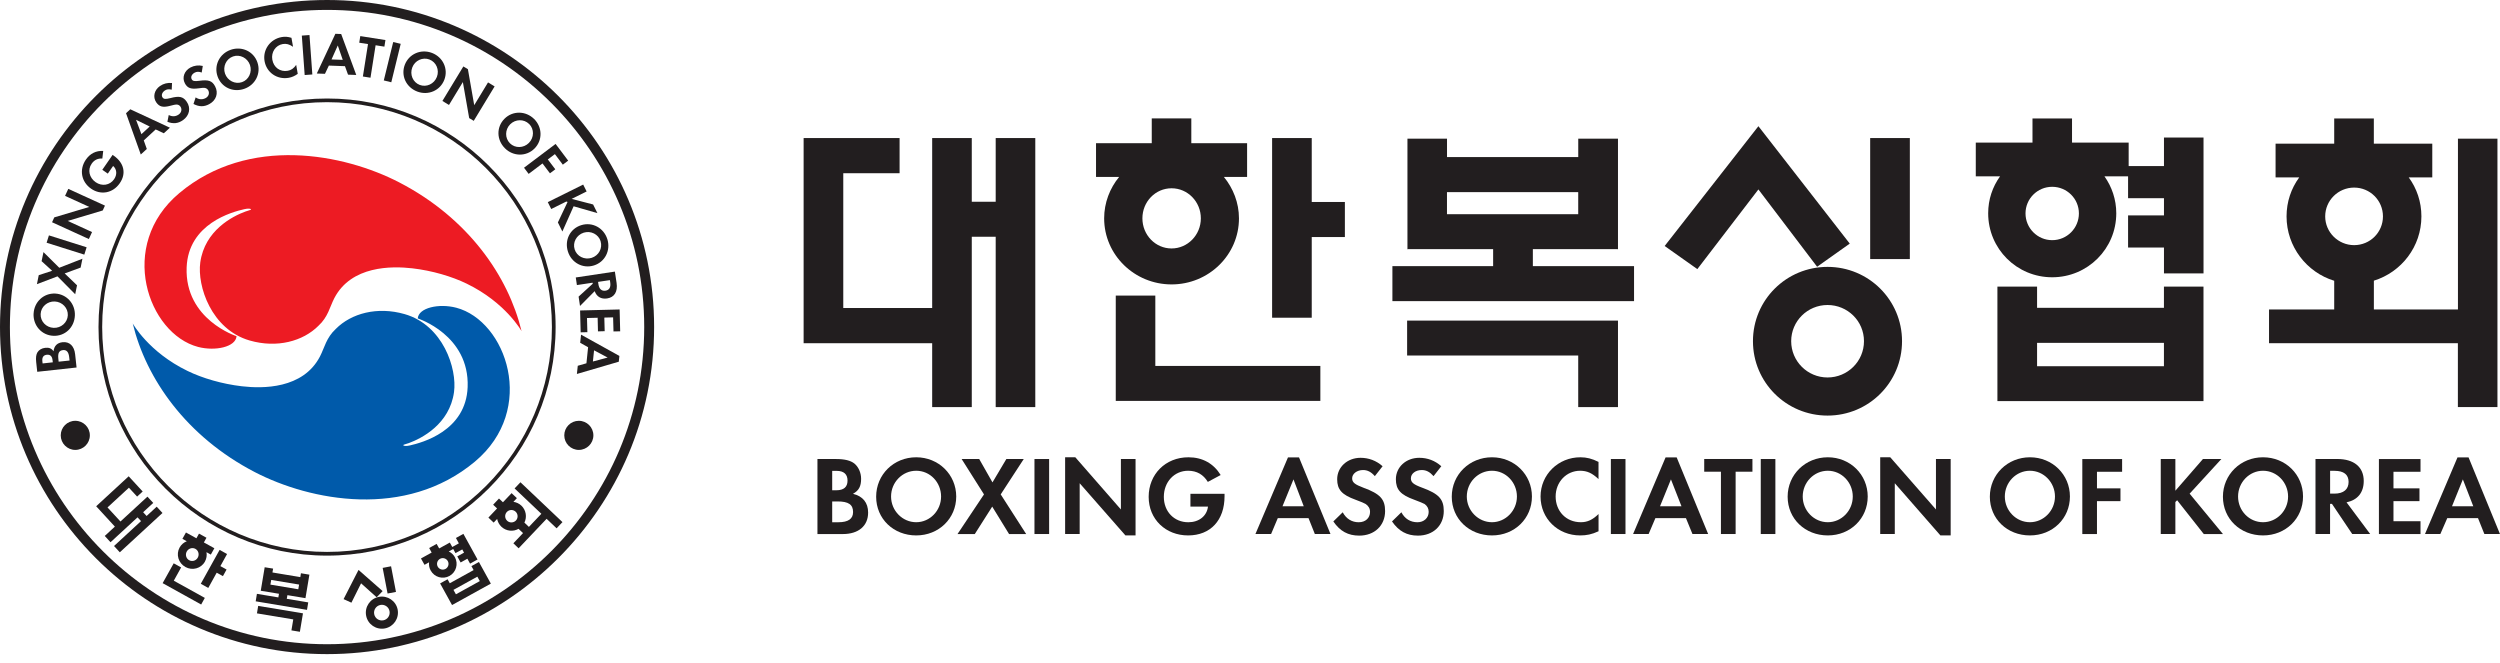 <svg width="230" height="61" viewBox="0 0 230 61" fill="none" xmlns="http://www.w3.org/2000/svg">
<g clip-path="url(#clip0_76_7352)">
<path d="M22.258 35.538C20.439 35.327 18.624 34.794 17.255 34.127C13.66 32.387 12.21 29.758 12.21 29.758C13.434 34.824 17.122 40.158 23.452 43.439C28.545 46.078 37.306 47.8 43.686 42.474C49.455 37.655 46.575 29.519 41.974 28.31C40.381 27.894 38.506 28.31 38.433 29.296C38.433 29.296 43.207 30.819 43.023 35.614C42.869 39.661 38.807 40.731 37.719 40.978C37.384 41.06 37.112 41.039 37.106 40.954C37.103 40.9 37.296 40.879 37.619 40.761C38.789 40.333 41.361 39.027 41.769 36.075C42.067 33.922 40.767 29.917 37.227 28.898C34.706 28.174 32.315 28.832 30.906 30.249C30.011 31.069 29.854 31.995 29.435 32.8C27.876 35.795 24.155 35.758 22.264 35.538H22.258Z" fill="#005AAA"/>
<path d="M37.933 24.685C39.754 24.896 41.566 25.43 42.936 26.097C46.53 27.84 47.984 30.466 47.984 30.466C46.759 25.4 43.068 20.066 36.739 16.785C31.648 14.143 22.888 12.424 16.51 17.753C10.738 22.572 13.621 30.707 18.223 31.917C19.815 32.333 21.691 31.917 21.763 30.928C21.763 30.928 16.99 29.405 17.171 24.607C17.324 20.56 21.389 19.49 22.475 19.245C22.81 19.164 23.084 19.185 23.09 19.266C23.093 19.321 22.9 19.342 22.578 19.462C21.404 19.888 18.832 21.196 18.425 24.146C18.13 26.302 19.429 30.306 22.97 31.326C25.488 32.052 27.879 31.392 29.293 29.975C30.186 29.157 30.343 28.229 30.759 27.427C32.318 24.432 36.042 24.468 37.933 24.685Z" fill="#ED1B23"/>
<path d="M4.858 33.334L3.92 33.437L3.896 33.225C3.86 32.873 3.999 32.671 4.303 32.637C4.617 32.604 4.795 32.77 4.834 33.135L4.858 33.334ZM7.044 33.81L6.912 32.589C6.83 31.829 6.393 31.413 5.754 31.483C5.265 31.537 4.979 31.82 4.927 32.315C4.728 32.043 4.508 31.959 4.152 32.001C3.854 32.031 3.585 32.188 3.45 32.405C3.323 32.607 3.284 32.897 3.329 33.313L3.426 34.206L7.044 33.81ZM6.399 33.168L5.395 33.274L5.368 33.008C5.307 32.484 5.437 32.248 5.799 32.209C6.128 32.173 6.315 32.39 6.366 32.861L6.399 33.165V33.168Z" fill="#221E1F"/>
<path d="M3.739 28.889C3.77 28.22 4.355 27.707 5.042 27.737C5.736 27.77 6.269 28.343 6.239 29.004C6.209 29.676 5.621 30.192 4.931 30.162C4.243 30.131 3.706 29.562 3.739 28.889ZM3.088 28.862C3.04 29.954 3.839 30.846 4.906 30.894C5.974 30.943 6.836 30.137 6.888 29.037C6.939 27.954 6.143 27.059 5.075 27.007C4.014 26.962 3.142 27.773 3.091 28.862H3.088Z" fill="#221E1F"/>
<path d="M3.396 26.148L3.564 25.316L4.798 24.912L3.827 24.028L3.999 23.193L5.452 24.634L7.584 23.802L7.418 24.619L5.95 25.156L7.087 26.247L6.918 27.071L5.289 25.424L3.393 26.145L3.396 26.148Z" fill="#221E1F"/>
<path d="M7.97 22.749L7.756 23.425L4.288 22.33L4.502 21.655L7.973 22.752L7.97 22.749Z" fill="#221E1F"/>
<path d="M4.789 20.448L4.994 19.999L8.214 19.037L5.986 18.021L6.282 17.376L9.656 18.917L9.451 19.363L6.23 20.325L8.468 21.35L8.175 21.992L4.792 20.448H4.789Z" fill="#221E1F"/>
<path d="M10.361 14.248L10.452 14.315C11.42 14.981 11.637 15.97 11.016 16.86C10.389 17.768 9.279 17.982 8.383 17.361C7.47 16.727 7.268 15.6 7.904 14.68C8.29 14.125 8.839 13.848 9.496 13.887L9.415 14.586C8.995 14.559 8.667 14.719 8.429 15.066C8.043 15.621 8.202 16.347 8.803 16.764C9.381 17.165 10.108 17.05 10.497 16.489C10.79 16.064 10.757 15.575 10.407 15.268L9.918 15.973L9.412 15.621L10.358 14.252L10.361 14.248Z" fill="#221E1F"/>
<path d="M13.772 11.64L13.012 12.343L12.515 11.022L13.775 11.64H13.772ZM14.324 11.909L15.072 12.261L15.63 11.749L11.987 10.054L11.595 10.416L12.952 14.215L13.507 13.706L13.226 12.919L14.321 11.909H14.324Z" fill="#221E1F"/>
<path d="M15.793 8.248C15.524 8.184 15.328 8.211 15.156 8.332C14.903 8.507 14.822 8.778 14.954 8.965C15.063 9.125 15.229 9.14 15.669 9.026C16.501 8.805 16.845 8.884 17.177 9.357C17.578 9.933 17.433 10.636 16.83 11.055C16.387 11.366 15.943 11.414 15.4 11.206L15.524 10.582C15.841 10.748 16.16 10.732 16.438 10.536C16.697 10.355 16.764 10.045 16.598 9.804C16.51 9.677 16.378 9.611 16.209 9.617C16.124 9.62 15.973 9.65 15.684 9.728C15.002 9.912 14.668 9.834 14.378 9.421C14.04 8.932 14.185 8.284 14.716 7.916C15.042 7.69 15.422 7.593 15.826 7.638L15.799 8.248H15.793Z" fill="#221E1F"/>
<path d="M18.555 6.673C18.292 6.577 18.099 6.583 17.912 6.682C17.641 6.824 17.526 7.084 17.635 7.286C17.722 7.457 17.882 7.494 18.335 7.433C19.188 7.316 19.52 7.433 19.791 7.946C20.12 8.567 19.891 9.243 19.239 9.586C18.763 9.84 18.317 9.834 17.801 9.565L18 8.959C18.292 9.164 18.612 9.185 18.914 9.026C19.194 8.878 19.297 8.576 19.161 8.314C19.088 8.181 18.965 8.097 18.796 8.082C18.715 8.076 18.558 8.085 18.265 8.127C17.566 8.223 17.24 8.106 17.008 7.663C16.73 7.138 16.953 6.514 17.523 6.209C17.873 6.025 18.259 5.974 18.657 6.067L18.558 6.667L18.555 6.673Z" fill="#221E1F"/>
<path d="M21.441 5.193C22.074 4.973 22.77 5.329 22.997 5.977C23.22 6.631 22.888 7.34 22.264 7.557C21.631 7.777 20.931 7.424 20.702 6.773C20.479 6.125 20.807 5.413 21.441 5.193ZM21.227 4.581C20.198 4.936 19.662 6.013 20.014 7.023C20.364 8.033 21.435 8.534 22.472 8.172C23.497 7.816 24.034 6.746 23.681 5.736C23.334 4.731 22.258 4.225 21.224 4.581H21.227Z" fill="#221E1F"/>
<path d="M26.953 4.3C26.615 4.068 26.338 3.996 26.006 4.053C25.352 4.168 24.933 4.804 25.053 5.488C25.18 6.212 25.771 6.634 26.474 6.511C26.79 6.456 27.016 6.3 27.249 5.971L27.393 6.794C27.104 6.999 26.857 7.105 26.555 7.159C25.491 7.343 24.52 6.67 24.339 5.621C24.155 4.578 24.857 3.598 25.916 3.411C26.22 3.356 26.483 3.377 26.814 3.48L26.959 4.3H26.953Z" fill="#221E1F"/>
<path d="M28.735 6.851L28.03 6.903L27.767 3.275L28.473 3.224L28.735 6.854V6.851Z" fill="#221E1F"/>
<path d="M31.534 5.506L30.5 5.47L31.076 4.183L31.534 5.509V5.506ZM31.736 6.088L32.019 6.869L32.776 6.897L31.389 3.13L30.855 3.109L29.145 6.764L29.896 6.791L30.255 6.034L31.742 6.088H31.736Z" fill="#221E1F"/>
<path d="M33.385 7.041L33.856 4.056L33.05 3.929L33.147 3.32L35.46 3.685L35.364 4.291L34.555 4.164L34.085 7.15L33.382 7.038L33.385 7.041Z" fill="#221E1F"/>
<path d="M36 7.569L35.309 7.4L36.175 3.866L36.865 4.032L36 7.566V7.569Z" fill="#221E1F"/>
<path d="M39.51 5.476C40.137 5.714 40.442 6.432 40.194 7.075C39.947 7.72 39.239 8.052 38.614 7.813C37.987 7.575 37.68 6.854 37.93 6.206C38.171 5.564 38.883 5.235 39.51 5.473V5.476ZM39.745 4.87C38.723 4.481 37.625 4.961 37.242 5.959C36.862 6.957 37.357 8.027 38.385 8.422C39.398 8.808 40.496 8.335 40.879 7.337C41.259 6.345 40.761 5.262 39.745 4.87Z" fill="#221E1F"/>
<path d="M42.628 6.113L43.047 6.366L43.629 9.677L44.899 7.581L45.505 7.949L43.584 11.118L43.165 10.865L42.583 7.551L41.307 9.656L40.701 9.288L42.631 6.107L42.628 6.113Z" fill="#221E1F"/>
<path d="M48.683 11.408C49.16 11.881 49.145 12.659 48.659 13.148C48.171 13.639 47.387 13.655 46.916 13.184C46.44 12.711 46.449 11.927 46.934 11.438C47.42 10.95 48.201 10.934 48.68 11.408H48.683ZM49.139 10.947C48.361 10.181 47.163 10.171 46.41 10.928C45.656 11.688 45.674 12.867 46.458 13.645C47.227 14.408 48.424 14.42 49.178 13.661C49.926 12.907 49.911 11.716 49.139 10.944V10.947Z" fill="#221E1F"/>
<path d="M51.048 14.182L50.399 14.668L51.087 15.575L50.595 15.946L49.911 15.036L48.635 15.998L48.21 15.431L51.114 13.241L52.272 14.779L51.78 15.15L51.051 14.179L51.048 14.182Z" fill="#221E1F"/>
<path d="M54.564 18.808L54.962 19.607L52.773 18.977L51.738 21.299L51.325 20.464L52.218 18.579L52.1 18.54L50.713 19.23L50.396 18.597L53.653 16.981L53.97 17.614L52.592 18.298L54.564 18.811V18.808Z" fill="#221E1F"/>
<path d="M55.254 22.195C55.453 22.834 55.082 23.518 54.428 23.723C53.767 23.931 53.065 23.579 52.869 22.945C52.664 22.306 53.038 21.619 53.698 21.407C54.356 21.199 55.055 21.552 55.257 22.192L55.254 22.195ZM55.875 22.002C55.547 20.961 54.488 20.394 53.469 20.717C52.447 21.037 51.916 22.089 52.248 23.141C52.573 24.176 53.626 24.743 54.645 24.42C55.658 24.1 56.201 23.039 55.875 21.998V22.002Z" fill="#221E1F"/>
<path d="M55.019 25.934L56.111 25.771L56.141 25.985C56.207 26.422 56.059 26.688 55.71 26.742C55.348 26.796 55.118 26.588 55.052 26.139L55.022 25.934H55.019ZM54.711 26.787C54.898 27.303 55.303 27.538 55.854 27.457C56.527 27.357 56.846 26.835 56.726 26.027L56.569 24.987L52.971 25.527L53.074 26.226L54.518 26.009L54.533 26.103L53.231 27.288L53.36 28.15L54.708 26.79L54.711 26.787Z" fill="#221E1F"/>
<path d="M56.403 29.197L55.598 29.218L55.631 30.469L55.013 30.487L54.983 29.233L54.003 29.257L54.039 30.56L53.421 30.575L53.369 28.563L57.006 28.47L57.057 30.481L56.442 30.493L56.406 29.194L56.403 29.197Z" fill="#221E1F"/>
<path d="M54.546 33.259L54.654 32.23L55.903 32.894L54.546 33.259ZM53.955 33.422L53.155 33.651L53.074 34.405L56.928 33.277L56.985 32.746L53.457 30.789L53.376 31.537L54.105 31.944L53.952 33.425L53.955 33.422Z" fill="#221E1F"/>
<path d="M9.062 30.089C9.062 41.684 18.497 51.117 30.089 51.117C41.681 51.117 51.117 41.684 51.117 30.089C51.117 18.494 41.684 9.062 30.089 9.062C18.494 9.062 9.062 18.494 9.062 30.089ZM9.4 30.089C9.4 18.681 18.684 9.4 30.089 9.4C41.494 9.4 50.776 18.681 50.776 30.089C50.776 41.497 41.497 50.776 30.089 50.776C18.681 50.776 9.4 41.494 9.4 30.089Z" fill="#221E1F"/>
<path d="M0 30.089C0 46.681 13.501 60.179 30.089 60.179C46.678 60.179 60.179 46.681 60.179 30.089C60.179 13.498 46.681 0 30.089 0C13.498 0 0 13.498 0 30.089ZM0.911 30.089C0.911 13.998 14.001 0.911 30.089 0.911C46.177 0.911 59.268 14.001 59.268 30.089C59.268 46.177 46.177 59.268 30.089 59.268C14.001 59.268 0.911 46.177 0.911 30.089Z" fill="#221E1F"/>
<path d="M8.266 40.053C8.266 40.791 7.666 41.392 6.927 41.392C6.188 41.392 5.588 40.791 5.588 40.053C5.588 39.314 6.185 38.714 6.927 38.714C7.669 38.714 8.266 39.314 8.266 40.053Z" fill="#221E1F"/>
<path d="M51.913 40.053C51.913 40.791 52.513 41.392 53.252 41.392C53.991 41.392 54.591 40.791 54.591 40.053C54.591 39.314 53.994 38.714 53.252 38.714C52.51 38.714 51.913 39.314 51.913 40.053Z" fill="#221E1F"/>
<path d="M13.489 47.471L13.169 47.124L14.098 46.268L13.564 45.692L11.082 47.978L9.891 46.684L11.86 44.869L12.614 45.686L13.127 45.218L11.845 43.825L11.839 43.819L8.848 46.575L10.569 48.448L9.638 49.307L10.168 49.886L12.653 47.595L12.976 47.941L10.491 50.233L11.022 50.812L14.948 47.194L14.417 46.615L13.489 47.471Z" fill="#221E1F"/>
<path d="M34.652 54.95L35.201 54.38L32.984 52.432L31.609 55.118L32.33 55.447L33.219 53.665L34.652 54.95Z" fill="#221E1F"/>
<path d="M35.978 52.098L35.205 52.246L35.657 54.604L36.43 54.456L35.978 52.098Z" fill="#221E1F"/>
<path d="M34.854 54.913C34.052 55.067 33.53 55.842 33.684 56.641C33.835 57.443 34.61 57.968 35.412 57.814C36.214 57.661 36.736 56.886 36.585 56.083C36.431 55.284 35.656 54.76 34.854 54.913ZM35.267 57.069C34.875 57.145 34.498 56.889 34.426 56.5C34.35 56.108 34.607 55.731 34.996 55.655C35.388 55.58 35.765 55.836 35.837 56.228C35.912 56.62 35.656 56.997 35.267 57.069Z" fill="#221E1F"/>
<path d="M26.441 54.754L28.093 55.028L28.102 55.034L28.464 52.869L27.686 52.739L27.629 53.095L25.065 52.667L25.126 52.311L24.351 52.187L23.989 54.352H23.998L25.666 54.627L25.608 54.962L23.636 54.633L23.524 55.321L28.244 56.108L28.358 55.42L26.383 55.091L26.441 54.757V54.754ZM27.517 53.783L27.442 54.214L24.878 53.786L24.951 53.354L27.517 53.779V53.783Z" fill="#221E1F"/>
<path d="M23.639 56.43L26.98 56.985L26.811 57.995L27.589 58.125L27.873 56.427L23.753 55.743L23.639 56.43Z" fill="#221E1F"/>
<path d="M43.578 52.444L41.38 53.659L41.178 53.294L40.49 53.674L41.588 55.664L45.158 53.692L44.06 51.702L43.37 52.082L43.572 52.447L43.578 52.444ZM43.916 53.053L44.142 53.46L41.944 54.675L41.717 54.268L43.916 53.053Z" fill="#221E1F"/>
<path d="M42.218 49.986L41.609 50.324L41.383 49.917L40.403 50.456L40.17 50.037L39.483 50.417L39.712 50.836L38.729 51.379L39.055 51.964L39.474 51.732C39.444 51.988 39.489 52.251 39.625 52.489C39.962 53.104 40.734 53.327 41.349 52.989C41.965 52.649 42.188 51.877 41.85 51.261C41.717 51.023 41.515 50.842 41.286 50.734L41.696 50.508L41.904 50.888L42.529 50.547L42.691 50.845L42.07 51.189L42.378 51.747L42.999 51.403L43.246 51.853L43.934 51.473L42.631 49.114L41.944 49.494L42.215 49.989L42.218 49.986ZM40.991 52.338C40.737 52.48 40.415 52.389 40.273 52.133C40.131 51.877 40.225 51.554 40.481 51.412C40.734 51.271 41.057 51.367 41.199 51.623C41.34 51.877 41.244 52.199 40.988 52.341L40.991 52.338Z" fill="#221E1F"/>
<path d="M17.053 52.163C17.699 52.522 18.504 52.299 18.854 51.666C19.004 51.391 19.047 51.087 18.995 50.8L19.396 51.023L19.722 50.438L18.757 49.904L18.995 49.473L18.308 49.093L18.07 49.522L17.108 48.988L16.782 49.573L17.183 49.796C16.912 49.901 16.676 50.097 16.523 50.372C16.173 51.005 16.411 51.807 17.056 52.163H17.053ZM17.4 51.539C17.123 51.385 17.023 51.026 17.183 50.737C17.343 50.45 17.699 50.342 17.979 50.496C18.259 50.652 18.356 51.011 18.196 51.301C18.036 51.59 17.68 51.696 17.403 51.539H17.4Z" fill="#221E1F"/>
<path d="M16.664 52.205L15.98 51.825L14.963 53.65L18.507 55.616L18.844 55.007L15.989 53.424L16.664 52.205Z" fill="#221E1F"/>
<path d="M20.889 50.972L20.204 50.589L18.473 53.707L19.161 54.09L19.936 52.688L20.509 53.005L20.844 52.398L20.274 52.082L20.889 50.972Z" fill="#221E1F"/>
<path d="M47.344 44.938L49.805 47.269L48.659 48.475L48.246 48.08C48.496 47.571 48.403 46.934 47.969 46.521C47.758 46.322 47.501 46.208 47.233 46.168L47.552 45.831L47.067 45.369L46.271 46.208L45.906 45.864L45.369 46.434L45.731 46.777L44.932 47.619L45.417 48.08L45.737 47.742C45.788 48.008 45.921 48.258 46.129 48.46C46.566 48.873 47.209 48.937 47.706 48.653L48.119 49.045L47.23 49.983L47.712 50.444L50.288 47.73L51.207 48.605L51.747 48.035L47.881 44.368L47.341 44.938H47.344ZM46.654 47.905C46.425 47.688 46.416 47.326 46.633 47.097C46.85 46.868 47.212 46.862 47.441 47.079C47.67 47.296 47.679 47.658 47.465 47.887C47.245 48.113 46.886 48.125 46.654 47.908V47.905Z" fill="#221E1F"/>
<path d="M76.562 45.101V43.319H76.966C77.636 43.319 77.973 43.632 77.973 44.214C77.973 44.796 77.639 45.104 76.945 45.104H76.562V45.101ZM75.205 49.133H77.542C78.981 49.133 79.867 48.388 79.867 47.16C79.867 46.247 79.382 45.65 78.474 45.432C79.026 45.125 79.222 44.73 79.222 44.051C79.222 43.487 78.978 42.951 78.601 42.643C78.251 42.369 77.717 42.23 76.915 42.23H75.205V49.13V49.133ZM76.562 48.047V46.132H77.054C78.064 46.132 78.483 46.422 78.483 47.109C78.483 47.73 78.046 48.047 77.12 48.047H76.559H76.562Z" fill="#221E1F"/>
<path d="M84.291 43.309C85.576 43.309 86.58 44.38 86.58 45.68C86.58 46.98 85.552 48.044 84.291 48.044C83.031 48.044 81.978 46.989 81.978 45.68C81.978 44.371 83.018 43.309 84.291 43.309ZM84.291 42.07C82.219 42.07 80.606 43.662 80.606 45.698C80.606 47.733 82.207 49.259 84.291 49.259C86.375 49.259 87.973 47.694 87.973 45.68C87.973 43.665 86.351 42.07 84.291 42.07Z" fill="#221E1F"/>
<path d="M88.474 42.23H90.087L91.308 44.38L92.584 42.23H94.185L92.065 45.484L94.408 49.133H92.834L91.284 46.608L89.68 49.133H88.091L90.527 45.484L88.471 42.23H88.474Z" fill="#221E1F"/>
<path d="M96.519 49.13H95.171V42.23H96.519V49.13Z" fill="#221E1F"/>
<path d="M97.991 42.07H98.929L103.123 46.871V42.23H104.471V49.259H103.539L99.33 44.458V49.13H97.991V42.07Z" fill="#221E1F"/>
<path d="M112.658 45.432V45.656C112.658 47.863 111.365 49.259 109.305 49.259C107.245 49.259 105.677 47.779 105.677 45.71C105.677 43.641 107.215 42.07 109.335 42.07C110.629 42.07 111.648 42.64 112.302 43.702L111.12 44.335C110.71 43.662 110.11 43.309 109.308 43.309C108.035 43.309 107.073 44.338 107.073 45.71C107.073 47.082 108.035 48.047 109.323 48.047C110.309 48.047 111.033 47.474 111.135 46.605H109.519V45.432H112.661H112.658Z" fill="#221E1F"/>
<path d="M119.947 46.575H117.99L119 44.103L119.944 46.575H119.947ZM120.384 47.67L120.966 49.13H122.405L119.51 42.082H118.493L115.499 49.13H116.94L117.556 47.67H120.387H120.384Z" fill="#221E1F"/>
<path d="M126.485 43.804C126.141 43.412 125.803 43.243 125.402 43.243C124.838 43.243 124.398 43.587 124.398 44.006C124.398 44.38 124.639 44.57 125.441 44.872C126.97 45.432 127.429 45.927 127.429 47.016C127.429 48.352 126.452 49.277 125.052 49.277C124.027 49.277 123.279 48.873 122.667 47.972L123.529 47.13C123.852 47.727 124.365 48.047 125.001 48.047C125.637 48.047 126.044 47.646 126.044 47.091C126.044 46.786 125.903 46.542 125.634 46.364C125.505 46.295 125.239 46.165 124.709 45.975C123.454 45.523 123.02 45.044 123.02 44.09C123.02 42.975 123.955 42.118 125.17 42.118C125.915 42.118 126.617 42.375 127.199 42.893L126.488 43.801L126.485 43.804Z" fill="#221E1F"/>
<path d="M131.886 43.804C131.536 43.412 131.21 43.243 130.803 43.243C130.218 43.243 129.802 43.587 129.802 44.006C129.802 44.38 130.034 44.57 130.851 44.872C132.377 45.432 132.827 45.927 132.827 47.016C132.827 48.352 131.852 49.277 130.45 49.277C129.434 49.277 128.686 48.873 128.065 47.972L128.927 47.13C129.241 47.727 129.757 48.047 130.408 48.047C131.002 48.047 131.439 47.646 131.439 47.091C131.439 46.786 131.31 46.542 131.053 46.364C130.903 46.295 130.64 46.165 130.109 45.975C128.852 45.523 128.421 45.044 128.421 44.09C128.421 42.975 129.353 42.118 130.574 42.118C131.328 42.118 132.021 42.375 132.6 42.893L131.889 43.801L131.886 43.804Z" fill="#221E1F"/>
<path d="M137.262 43.309C138.535 43.309 139.557 44.38 139.557 45.68C139.557 46.98 138.517 48.044 137.262 48.044C136.008 48.044 134.946 46.989 134.946 45.68C134.946 44.371 135.987 43.309 137.262 43.309ZM137.262 42.07C135.194 42.07 133.562 43.662 133.562 45.698C133.562 47.733 135.173 49.259 137.262 49.259C139.352 49.259 140.938 47.694 140.938 45.68C140.938 43.665 139.322 42.07 137.262 42.07Z" fill="#221E1F"/>
<path d="M147.063 44.075C146.487 43.533 146.014 43.309 145.374 43.309C144.111 43.309 143.119 44.338 143.119 45.68C143.119 47.022 144.075 48.044 145.438 48.044C146.041 48.044 146.52 47.824 147.066 47.29V48.876C146.445 49.166 145.956 49.259 145.377 49.259C143.318 49.259 141.731 47.703 141.731 45.68C141.731 43.656 143.366 42.07 145.395 42.07C145.968 42.07 146.466 42.194 147.063 42.495V44.075Z" fill="#221E1F"/>
<path d="M149.545 49.13H148.2V42.23H149.545V49.13Z" fill="#221E1F"/>
<path d="M152.295 47.67L151.674 49.13H150.244L153.233 42.082H154.255L157.15 49.13H155.706L155.108 47.67H152.298H152.295ZM153.727 44.103L152.723 46.575H154.695L153.727 44.103Z" fill="#221E1F"/>
<path d="M158.326 49.13V43.397H156.788V42.227H161.224V43.397H159.677V49.13H158.326Z" fill="#221E1F"/>
<path d="M163.335 49.13H161.99V42.23H163.335V49.13Z" fill="#221E1F"/>
<path d="M168.16 43.309C169.432 43.309 170.455 44.38 170.455 45.68C170.455 46.98 169.423 48.044 168.16 48.044C166.896 48.044 165.85 46.989 165.85 45.68C165.85 44.371 166.887 43.309 168.16 43.309ZM168.16 42.07C166.091 42.07 164.463 43.662 164.463 45.698C164.463 47.733 166.073 49.259 168.16 49.259C170.246 49.259 171.83 47.694 171.83 45.68C171.83 43.665 170.219 42.07 168.16 42.07Z" fill="#221E1F"/>
<path d="M172.976 42.07H173.904L178.108 46.871V42.23H179.462V49.259H178.518L174.321 44.458V49.13H172.979V42.07H172.976Z" fill="#221E1F"/>
<path d="M186.754 43.309C188.02 43.309 189.058 44.38 189.058 45.68C189.058 46.98 188.017 48.044 186.754 48.044C185.49 48.044 184.444 46.989 184.444 45.68C184.444 44.371 185.478 43.309 186.754 43.309ZM186.754 42.07C184.694 42.07 183.066 43.662 183.066 45.698C183.066 47.733 184.661 49.259 186.754 49.259C188.847 49.259 190.433 47.694 190.433 45.68C190.433 43.665 188.825 42.07 186.754 42.07Z" fill="#221E1F"/>
<path d="M192.921 43.4V44.929H195.083V46.105H192.921V49.133H191.573V42.233H195.234V43.403H192.921V43.4Z" fill="#221E1F"/>
<path d="M202.667 42.23H204.365L201.446 45.417L204.512 49.133H202.748L200.297 46.023L200.134 46.183V49.13H198.789V42.23H200.134V45.146L202.67 42.23H202.667Z" fill="#221E1F"/>
<path d="M208.197 43.309C209.479 43.309 210.504 44.38 210.504 45.68C210.504 46.98 209.467 48.044 208.197 48.044C206.928 48.044 205.902 46.989 205.902 45.68C205.902 44.371 206.94 43.309 208.197 43.309ZM208.197 42.07C206.132 42.07 204.509 43.662 204.509 45.698C204.509 47.733 206.105 49.259 208.197 49.259C210.29 49.259 211.879 47.694 211.879 45.68C211.879 43.665 210.275 42.07 208.197 42.07Z" fill="#221E1F"/>
<path d="M214.37 45.414V43.316H214.783C215.625 43.316 216.071 43.662 216.071 44.335C216.071 45.007 215.625 45.414 214.765 45.414H214.37ZM215.884 46.214C216.897 46.002 217.464 45.318 217.464 44.25C217.464 42.975 216.575 42.227 215.019 42.227H213.025V49.127H214.367V46.358H214.542L216.403 49.127H218.055L215.881 46.214H215.884Z" fill="#221E1F"/>
<path d="M220.199 43.4V44.929H222.591V46.105H220.199V47.953H222.687V49.133H218.86V42.233H222.687V43.403H220.199V43.4Z" fill="#221E1F"/>
<path d="M227.545 46.575H225.585L226.583 44.103L227.542 46.575H227.545ZM227.977 47.67L228.562 49.13H229.997L227.108 42.082H226.089L223.1 49.13H224.512L225.148 47.67H227.973H227.977Z" fill="#221E1F"/>
<path d="M91.604 18.561H89.403V12.701H85.76V28.337H77.581V15.937H82.762V12.701H73.981H73.933V31.576H85.76V37.453H89.403V21.781H91.604V37.453H95.247V12.701H91.604V18.561Z" fill="#221E1F"/>
<path d="M167.174 24.541L170.177 22.412L161.773 11.61L153.148 22.632L156.155 24.758L161.773 17.427L167.174 24.541Z" fill="#221E1F"/>
<path d="M175.705 12.701H172.056V23.835H175.705V12.701Z" fill="#221E1F"/>
<path d="M168.133 24.553C164.339 24.553 161.272 27.598 161.272 31.389C161.272 35.18 164.339 38.234 168.133 38.234C171.926 38.234 174.987 35.18 174.987 31.389C174.987 27.598 171.917 24.553 168.133 24.553ZM168.133 34.727C166.29 34.727 164.789 33.234 164.789 31.389C164.789 29.544 166.29 28.06 168.133 28.06C169.975 28.06 171.486 29.534 171.486 31.389C171.486 33.244 169.978 34.727 168.133 34.727Z" fill="#221E1F"/>
<path d="M141.017 22.921H148.806L148.854 22.939V12.756H145.199V14.448H133.125V12.756H129.485V22.939L129.536 22.921H137.368V24.486H128.101V27.704H150.332V24.486H141.023V22.921H141.017ZM145.196 17.674V19.704H133.122V17.674H145.196Z" fill="#221E1F"/>
<path d="M129.455 32.707H145.196V37.453H148.854V29.495H129.455V32.707Z" fill="#221E1F"/>
<path d="M199.082 28.319H187.411V26.368H183.762V36.901H202.721V26.368H199.082V28.319ZM199.082 31.543V33.693H187.411V31.543H199.082Z" fill="#221E1F"/>
<path d="M199.082 15.277H195.837V13.121H190.626V10.901H186.989V13.121H181.772V16.224H184.004C183.313 17.189 182.912 18.353 182.912 19.622C182.912 22.888 185.542 25.509 188.801 25.509C192.061 25.509 194.697 22.888 194.697 19.622C194.697 18.353 194.293 17.189 193.611 16.224H195.783V18.232H199.085V19.818H195.783V22.77H199.085V25.153H202.724V12.656H199.085V15.277H199.082ZM188.801 22.095C187.444 22.095 186.347 20.985 186.347 19.634C186.347 18.283 187.444 17.186 188.801 17.186C190.158 17.186 191.259 18.28 191.259 19.634C191.259 20.988 190.165 22.095 188.801 22.095Z" fill="#221E1F"/>
<path d="M107.785 26.166C111.202 26.166 113.985 23.452 113.985 20.087C113.985 18.654 113.449 17.315 112.598 16.278H114.733V13.172H109.601V10.895H105.961V13.172H100.834V16.278H102.96C102.107 17.312 101.582 18.654 101.582 20.087C101.582 23.452 104.372 26.166 107.785 26.166ZM107.785 22.858C106.299 22.858 105.101 21.619 105.101 20.087C105.101 18.555 106.299 17.321 107.785 17.321C109.272 17.321 110.478 18.561 110.478 20.087C110.478 21.613 109.269 22.858 107.785 22.858Z" fill="#221E1F"/>
<path d="M106.29 27.194H102.65V36.883H121.473V33.666H106.29V27.194Z" fill="#221E1F"/>
<path d="M120.68 12.701H117.034V29.23H120.68V21.808H123.729V18.582H120.68V12.701Z" fill="#221E1F"/>
<path d="M226.131 12.759V28.47H218.396V25.822C220.926 25.038 222.769 22.695 222.769 19.909C222.769 18.564 222.344 17.334 221.605 16.323H223.77V13.22H218.393V10.901H214.747V13.22H209.353V16.323H211.527C210.788 17.334 210.363 18.564 210.363 19.909C210.363 22.695 212.217 25.056 214.747 25.831V28.47H208.75V31.576H226.125V37.453H229.765V12.759H226.125H226.131ZM213.918 19.909C213.918 18.443 215.115 17.258 216.581 17.258C218.047 17.258 219.232 18.44 219.232 19.909C219.232 21.377 218.047 22.553 216.581 22.553C215.115 22.553 213.918 21.365 213.918 19.909Z" fill="#221E1F"/>
</g>
<defs>
<clipPath id="clip0_76_7352">
<rect width="230" height="60.179" fill="white"/>
</clipPath>
</defs>
</svg>
